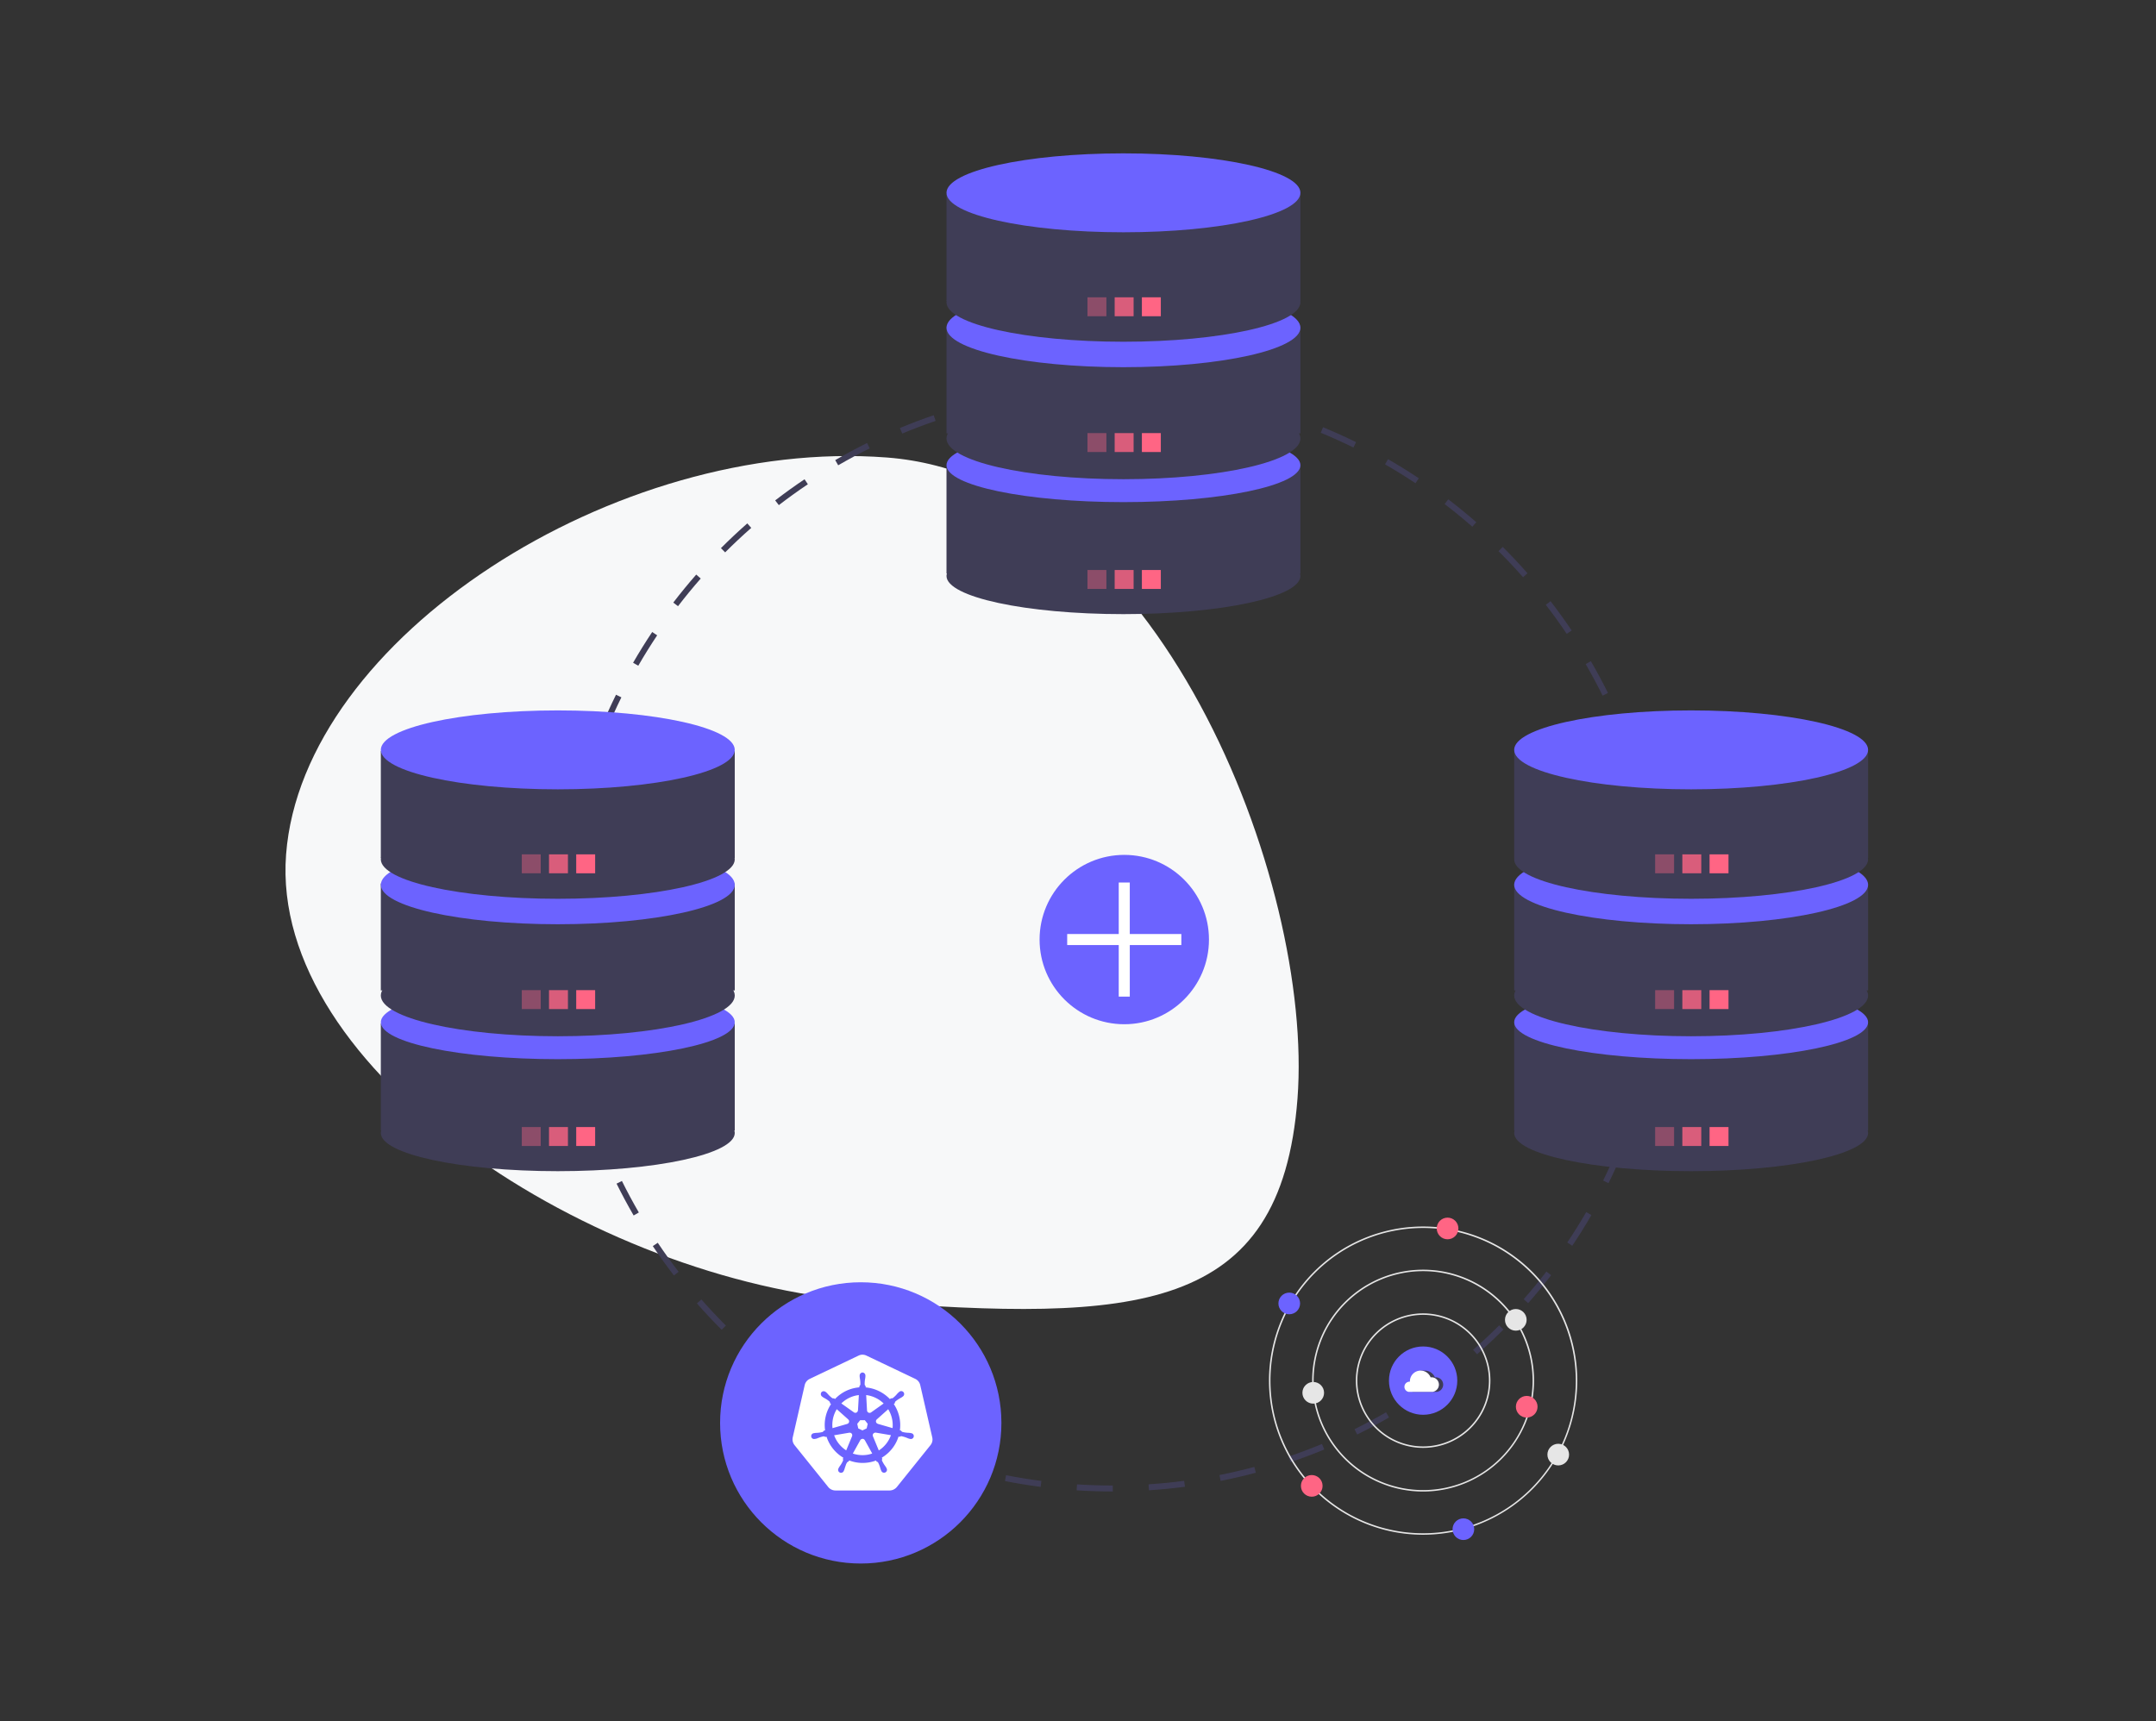<svg xmlns="http://www.w3.org/2000/svg" xmlns:xlink="http://www.w3.org/1999/xlink" width="506" height="404" viewBox="0 0 506 404">
  <rect x="0" y="0" width="506" height="404" fill="#333333" stroke="none"/>
  <defs>
    <clipPath id="clip-云原生的分布式数据库">
      <rect width="506" height="404"/>
    </clipPath>
  </defs>
  <g id="云原生的分布式数据库" clip-path="url(#clip-云原生的分布式数据库)">
    <g id="组_4576" data-name="组 4576" transform="translate(-177.692 2407.438)">
      <path id="路径_13747" data-name="路径 13747" d="M200.258,220.926C136.631,216.084,60.753,166.783,64.616,116.02S141.968,18,205.6,22.843s100.253,99.71,96.39,150.473S263.886,225.768,200.258,220.926Z" transform="translate(180.218 -2322.887)" fill="#f7f8f9"/>
      <path id="路径_13692" data-name="路径 13692" d="M769.888,362.938c-2.806,0-5.629-.09-8.408-.267l.089-1.4c2.753.175,5.549.265,8.311.265h.083v1.4H769.9Zm8.563-.279-.092-1.4c2.783-.182,5.6-.457,8.358-.818l.182,1.391C784.106,362.2,781.264,362.476,778.451,362.66Zm-25.421-.8c-2.8-.363-5.617-.823-8.379-1.367l.271-1.377c2.732.539,5.521.994,8.289,1.352Zm42.247-1.4L795,359.078c2.733-.543,5.486-1.183,8.179-1.9l.363,1.355c-2.723.729-5.5,1.376-8.269,1.924Zm-58.9-1.881c-2.718-.724-5.453-1.55-8.128-2.455l.449-1.329c2.646.895,5.351,1.712,8.039,2.428Zm75.291-2.509-.451-1.329c2.631-.894,5.27-1.889,7.844-2.957l.539,1.3C817,354.153,814.331,355.159,811.67,356.064Zm-91.38-2.936c-2.6-1.077-5.209-2.257-7.744-3.507l.621-1.258c2.507,1.236,5.084,2.4,7.66,3.469Zm107.033-3.561-.622-1.258c2.5-1.236,4.987-2.569,7.4-3.963l.7,1.214C832.366,346.969,829.851,348.317,827.324,349.566Zm-122.272-3.954c-2.442-1.41-4.869-2.921-7.214-4.489l.78-1.166c2.32,1.551,4.721,3.045,7.136,4.44ZM842,341.071l-.781-1.166c2.313-1.548,4.607-3.195,6.82-4.9l.855,1.113C846.658,337.842,844.338,339.506,842,341.071Zm-151.067-4.9c-2.235-1.715-4.444-3.528-6.566-5.388l.925-1.055c2.1,1.84,4.284,3.632,6.5,5.33Zm164.521-5.441-.926-1.054c2.1-1.839,4.157-3.771,6.129-5.743l.992.992C859.656,326.921,857.572,328.874,855.454,330.733Zm-177.287-5.749c-2-1.993-3.95-4.076-5.809-6.192l1.054-.926c1.84,2.093,3.773,4.154,5.747,6.125Zm189.289-6.252-1.055-.926c1.84-2.1,3.635-4.281,5.334-6.492l1.112.855C871.131,314.4,869.316,316.612,867.457,318.731Zm-200.492-6.5c-1.718-2.233-3.385-4.551-4.954-6.891l1.165-.782c1.552,2.315,3.2,4.608,4.9,6.817ZM877.8,305.267l-1.166-.78c1.553-2.32,3.048-4.72,4.445-7.134l1.214.7C880.883,300.5,879.372,302.923,877.8,305.267Zm-220.285-7.119c-1.414-2.439-2.763-4.954-4.011-7.474l1.257-.623c1.235,2.493,2.57,4.981,3.968,7.393Zm228.79-7.584-1.258-.621c1.235-2.5,2.4-5.077,3.474-7.657l1.3.537C888.739,285.432,887.557,288.036,886.308,290.564Zm-236.313-7.609c-1.081-2.6-2.089-5.268-3-7.93l1.328-.452c.9,2.633,1.894,5.272,2.963,7.844Zm242.822-8.091-1.329-.45c.9-2.642,1.714-5.346,2.433-8.038l1.355.362C894.55,269.459,893.722,272.194,892.817,274.864ZM644.527,266.9c-.731-2.722-1.38-5.5-1.931-8.268l1.376-.274c.544,2.734,1.187,5.486,1.91,8.178ZM897.2,258.467l-1.377-.272c.541-2.734,1-5.522,1.359-8.288l1.391.182C898.2,252.884,897.742,255.7,897.2,258.467Zm-255.983-8.209c-.367-2.787-.647-5.629-.833-8.448l1.4-.093c.184,2.788.461,5.6.824,8.357Zm258.178-8.618-1.4-.09c.179-2.772.27-5.6.27-8.394v-.333h1.4v.329C899.664,235.983,899.572,238.837,899.391,241.64ZM641.5,233.323h-1.4v-.172c0-2.764.088-5.562.262-8.311l1.4.088c-.172,2.72-.259,5.488-.259,8.228Zm256.469-8.894c-.186-2.783-.467-5.595-.835-8.356l1.391-.185c.371,2.792.655,5.634.844,8.447Zm-255.407-7.861-1.391-.18c.36-2.8.819-5.615,1.361-8.38l1.377.271C643.371,211.014,642.918,213.8,642.562,216.568Zm253.193-8.779c-.548-2.732-1.193-5.483-1.92-8.175l1.355-.366c.734,2.722,1.387,5.5,1.941,8.266ZM645.8,200.1l-1.356-.36c.724-2.726,1.549-5.461,2.45-8.13l1.329.449C647.328,194.694,646.513,197.4,645.8,200.1Zm245.583-8.514c-.9-2.635-1.9-5.272-2.973-7.84l1.295-.541c1.084,2.6,2.095,5.262,3.006,7.926Zm-240.207-7.4-1.3-.536c1.077-2.607,2.255-5.213,3.5-7.746l1.258.62C653.4,179.024,652.237,181.6,651.173,184.18Zm233.75-8.068c-1.234-2.487-2.572-4.973-3.977-7.388l1.213-.705c1.42,2.442,2.772,4.955,4.021,7.469ZM658.6,169.1l-1.215-.7c1.408-2.441,2.917-4.87,4.484-7.217l1.167.779C661.482,164.285,659.989,166.686,658.6,169.1Zm217.9-7.491c-1.557-2.315-3.208-4.606-4.909-6.81l1.111-.857c1.719,2.228,3.389,4.545,4.963,6.884Zm-208.568-6.481-1.114-.854c1.715-2.238,3.527-4.448,5.384-6.569l1.056.924C671.413,150.729,669.621,152.915,667.924,155.129Zm198.315-6.808c-1.841-2.089-3.776-4.148-5.755-6.118l.991-.994c2,1.992,3.956,4.073,5.816,6.185Zm-187.253-5.829-.993-.991c1.991-2,4.073-3.952,6.188-5.813l.927,1.053C683.015,138.584,680.955,140.518,678.986,142.493Zm175.357-6.021c-2.1-1.838-4.289-3.628-6.5-5.322l.852-1.114c2.237,1.712,4.448,3.522,6.573,5.379ZM691.589,131.4l-.856-1.111c2.231-1.72,4.549-3.388,6.888-4.958l.782,1.165C696.089,128.052,693.8,129.7,691.589,131.4Zm149.416-5.141c-2.321-1.548-4.724-3.038-7.142-4.431l.7-1.216c2.444,1.408,4.874,2.915,7.22,4.48ZM705.52,122.048l-.7-1.213c2.434-1.413,4.947-2.764,7.471-4.016l.623,1.257C710.414,119.314,707.928,120.651,705.52,122.048Zm120.924-4.173c-2.506-1.232-5.084-2.4-7.664-3.459l.534-1.3c2.608,1.075,5.215,2.252,7.748,3.5Zm-105.9-3.278-.54-1.3c2.6-1.083,5.267-2.093,7.928-3l.453,1.328C725.753,112.528,723.115,113.527,720.544,114.6Zm90.359-3.129c-2.642-.89-5.348-1.7-8.042-2.418l.359-1.356c2.725.722,5.46,1.545,8.131,2.445Zm-74.484-2.289-.365-1.355c2.72-.732,5.5-1.384,8.266-1.936l.275,1.376c-2.735.547-5.485,1.191-8.176,1.916Zm58.257-2.012c-2.732-.535-5.521-.986-8.29-1.341l.178-1.391c2.8.359,5.618.815,8.381,1.356Zm-41.8-1.277L752.7,104.5c2.787-.369,5.629-.651,8.448-.839l.093,1.4c-2.788.186-5.6.465-8.357.829Zm25.147-.861c-2.693-.169-5.433-.254-8.145-.254h-.25v-1.4h.247c2.744,0,5.514.086,8.236.257Z" transform="translate(-331.109 -2420.264)" fill="#3f3d56"/>
      <g id="组_4523" data-name="组 4523" transform="translate(347.041 -2106.65)">
        <ellipse id="椭圆_1292" data-name="椭圆 1292" cx="33.012" cy="33.012" rx="33.012" ry="33.012" transform="translate(-0.349 0.213)" fill="#6c63ff"/>
        <g id="kubernetes-icon" transform="translate(16.652 16.739)">
          <path id="减去_1" data-name="减去 1" d="M10.086,31.876a2.177,2.177,0,0,1-1.7-.805l-7.9-9.828C.445,21.19.4,21.132.363,21.071A2.13,2.13,0,0,1,.055,19.4l2.8-12.248a2.156,2.156,0,0,1,1.181-1.47L15.477.226A2.182,2.182,0,0,1,16.321,0H16.4a2.205,2.205,0,0,1,.972.227L28.794,5.67a2.16,2.16,0,0,1,1.181,1.47L32.793,19.4a2.122,2.122,0,0,1-.411,1.833l-7.9,9.83a2.236,2.236,0,0,1-1.7.814H10.086ZM7.99,19.258h0a8.884,8.884,0,0,0,3.942,4.93l-.125.262a.689.689,0,0,1,.061.386,6.631,6.631,0,0,1-.619,1.121,5.707,5.707,0,0,0-.368.547l-.087.185a.686.686,0,1,0,1.235.584l.085-.175a5.732,5.732,0,0,0,.2-.626c.056-.138.1-.28.151-.417a2.572,2.572,0,0,1,.378-.81.553.553,0,0,1,.294-.144l.154-.28a8.849,8.849,0,0,0,6.309.015l.136.262a.536.536,0,0,1,.349.211,6.453,6.453,0,0,1,.468,1.15,5.742,5.742,0,0,0,.2.627l.085.175a.685.685,0,0,0,.568.441.688.688,0,0,0,.651-.306.684.684,0,0,0,.016-.72l-.089-.185a5.749,5.749,0,0,0-.368-.545A7.293,7.293,0,0,1,21,24.86a.535.535,0,0,1,.07-.41,2.327,2.327,0,0,1-.114-.276,8.9,8.9,0,0,0,3.924-4.948l.292.051a.543.543,0,0,1,.367-.142h.016a7.356,7.356,0,0,1,1.193.349,5.186,5.186,0,0,0,.614.236c.027.007.062.014.1.021l.081.017h.013a.686.686,0,1,0,.3-1.331l-.2-.047A5.694,5.694,0,0,0,27,18.328a6.287,6.287,0,0,1-1.225-.2.765.765,0,0,1-.3-.3l-.277-.082A8.87,8.87,0,0,0,23.776,11.6l.242-.224a.545.545,0,0,1,.127-.388,6.493,6.493,0,0,1,1.016-.715,5.73,5.73,0,0,0,.567-.331l.15-.121a.688.688,0,0,0-.363-1.272.682.682,0,0,0-.488.2l-.152.121a5.69,5.69,0,0,0-.449.477,6.46,6.46,0,0,1-.9.845.76.76,0,0,1-.415.045l-.26.185A8.963,8.963,0,0,0,17.174,7.68c0-.073-.007-.174-.011-.241,0-.028,0-.05,0-.064a.535.535,0,0,1-.224-.341A6.421,6.421,0,0,1,17.013,5.8a5.817,5.817,0,0,0,.095-.65V4.94a.719.719,0,0,0-.673-.759l-.009-.005a.728.728,0,0,0-.673.76v.193a5.768,5.768,0,0,0,.095.65,6.426,6.426,0,0,1,.068,1.242.748.748,0,0,1-.224.354l-.016.29a9.011,9.011,0,0,0-1.235.191,8.761,8.761,0,0,0-4.47,2.551l-.247-.175a.528.528,0,0,1-.153.023.535.535,0,0,1-.252-.064A6.421,6.421,0,0,1,8.4,9.359a5.817,5.817,0,0,0-.449-.478L7.8,8.76a.814.814,0,0,0-.475-.179H7.289a.653.653,0,0,0-.51.243.726.726,0,0,0,.168,1.009l.142.113a5.664,5.664,0,0,0,.567.332A5.907,5.907,0,0,1,8.68,11a.76.76,0,0,1,.136.394l.224.205A8.835,8.835,0,0,0,7.646,17.76l-.287.082a.945.945,0,0,1-.294.3,6.422,6.422,0,0,1-1.226.2,5.7,5.7,0,0,0-.657.051L5,18.432H4.98a.686.686,0,1,0,.305,1.331H5.3l.185-.02A5.464,5.464,0,0,0,6.1,19.52a6.423,6.423,0,0,1,1.193-.349.748.748,0,0,1,.392.138l.308-.051Zm8.444,4.324h0a7.059,7.059,0,0,1-2.28-.377L15.9,20.067a.61.61,0,0,1,.513-.3l-.009-.019h.019a.606.606,0,0,1,.533.317h.013L18.707,23.2l-.695.205A7.089,7.089,0,0,1,16.434,23.582Zm3.815-1.1h0l-1.375-3.33a.606.606,0,0,1,.522-.841l0-.016a.7.7,0,0,1,.073,0,.509.509,0,0,1,.066,0l3.559.6a7.015,7.015,0,0,1-2.848,3.586ZM12.6,22.464h0a7.064,7.064,0,0,1-2.831-3.548l3.528-.6a.549.549,0,0,1,.059,0,.564.564,0,0,1,.06,0l.006-.009a.6.6,0,0,1,.545.84v.013l-1.367,3.3Zm3.815-4.688h0l-.99-.475-.233-1.068.684-.854h1.1l.672.854L17.4,17.3l-.988.475Zm-7.03-.53h0a7.041,7.041,0,0,1,1-4.453l2.689,2.4v.015a.6.6,0,0,1-.237,1.036v.01l-3.451.992Zm14.093-.012h0l-3.456-1v-.013a.6.6,0,0,1-.428-.446.609.609,0,0,1,.191-.589L22.453,12.8l0-.008a7.168,7.168,0,0,1,1.029,4.441Zm-5.389-3.577a.6.6,0,0,1-.258-.058.608.608,0,0,1-.345-.538l-.2-3.582a7.109,7.109,0,0,1,4.1,1.975l-2.914,2.07A.6.6,0,0,1,18.088,13.656Zm-3.337-.01a.614.614,0,0,1-.358-.12l-2.941-2.084A7.035,7.035,0,0,1,14.842,9.6a7.274,7.274,0,0,1,.726-.117h0l-.205,3.586h-.016a.622.622,0,0,1-.341.517A.543.543,0,0,1,14.751,13.646Z" transform="translate(-0.001 0.474)" fill="#fff"/>
        </g>
      </g>
      <g id="组_4521" data-name="组 4521" transform="translate(399.83 -2371.438)">
        <g id="组_1275" data-name="组 1275" transform="translate(0 0)">
          <rect id="矩形_2036" data-name="矩形 2036" width="83.063" height="25.098" transform="translate(0 73.502)" fill="#3f3d56"/>
          <ellipse id="椭圆_223" data-name="椭圆 223" cx="41.532" cy="8.665" rx="41.532" ry="8.665" transform="translate(0 64.538)" fill="#6c63ff"/>
          <ellipse id="椭圆_224" data-name="椭圆 224" cx="41.532" cy="8.964" rx="41.532" ry="8.964" transform="translate(0 90.234)" fill="#3f3d56"/>
          <rect id="矩形_2036-2" data-name="矩形 2036" width="83.063" height="25.098" transform="translate(0 40.635)" fill="#3f3d56"/>
          <ellipse id="椭圆_223-2" data-name="椭圆 223" cx="41.532" cy="9.262" rx="41.532" ry="9.262" transform="translate(0 31.672)" fill="#6c63ff"/>
          <ellipse id="椭圆_224-2" data-name="椭圆 224" cx="41.532" cy="9.561" rx="41.532" ry="9.561" transform="translate(0 57.368)" fill="#3f3d56"/>
          <rect id="矩形_2036-3" data-name="矩形 2036" width="83.063" height="25.098" transform="translate(0 9.561)" fill="#3f3d56"/>
          <ellipse id="椭圆_223-3" data-name="椭圆 223" cx="41.532" cy="9.262" rx="41.532" ry="9.262" transform="translate(0)" fill="#6c63ff"/>
          <ellipse id="椭圆_224-3" data-name="椭圆 224" cx="41.532" cy="9.262" rx="41.532" ry="9.262" transform="translate(0 25.696)" fill="#3f3d56"/>
        </g>
        <g id="组_1276" data-name="组 1276" transform="translate(33.082 33.791)">
          <rect id="矩形_2037" data-name="矩形 2037" width="4.443" height="4.443" transform="translate(6.387)" fill="#ff6584" opacity="0.8"/>
          <rect id="矩形_2038" data-name="矩形 2038" width="4.443" height="4.443" transform="translate(12.774)" fill="#ff6584"/>
          <rect id="矩形_2039" data-name="矩形 2039" width="4.443" height="4.443" fill="#ff6584" opacity="0.4"/>
        </g>
        <g id="组_1277" data-name="组 1277" transform="translate(33.082 65.665)">
          <rect id="矩形_2037-2" data-name="矩形 2037" width="4.443" height="4.443" transform="translate(6.387)" fill="#ff6584" opacity="0.8"/>
          <rect id="矩形_2038-2" data-name="矩形 2038" width="4.443" height="4.443" transform="translate(12.774)" fill="#ff6584"/>
          <rect id="矩形_2039-2" data-name="矩形 2039" width="4.443" height="4.443" fill="#ff6584" opacity="0.4"/>
        </g>
        <g id="组_1278" data-name="组 1278" transform="translate(33.082 97.803)">
          <rect id="矩形_2037-3" data-name="矩形 2037" width="4.443" height="4.443" transform="translate(6.387 0)" fill="#ff6584" opacity="0.8"/>
          <rect id="矩形_2038-3" data-name="矩形 2038" width="4.443" height="4.443" transform="translate(12.774 0)" fill="#ff6584"/>
          <rect id="矩形_2039-3" data-name="矩形 2039" width="4.443" height="4.443" transform="translate(0 0)" fill="#ff6584" opacity="0.4"/>
        </g>
      </g>
      <g id="组_4524" data-name="组 4524" transform="translate(267.071 -2240.676)">
        <g id="组_1275-2" data-name="组 1275" transform="translate(0 0)">
          <rect id="矩形_2036-4" data-name="矩形 2036" width="83.063" height="25.098" transform="translate(0 73.502)" fill="#3f3d56"/>
          <ellipse id="椭圆_223-4" data-name="椭圆 223" cx="41.532" cy="8.665" rx="41.532" ry="8.665" transform="translate(0 64.538)" fill="#6c63ff"/>
          <ellipse id="椭圆_224-4" data-name="椭圆 224" cx="41.532" cy="8.964" rx="41.532" ry="8.964" transform="translate(0 90.234)" fill="#3f3d56"/>
          <rect id="矩形_2036-5" data-name="矩形 2036" width="83.063" height="25.098" transform="translate(0 40.635)" fill="#3f3d56"/>
          <ellipse id="椭圆_223-5" data-name="椭圆 223" cx="41.532" cy="9.262" rx="41.532" ry="9.262" transform="translate(0 31.672)" fill="#6c63ff"/>
          <ellipse id="椭圆_224-5" data-name="椭圆 224" cx="41.532" cy="9.561" rx="41.532" ry="9.561" transform="translate(0 57.368)" fill="#3f3d56"/>
          <rect id="矩形_2036-6" data-name="矩形 2036" width="83.063" height="25.098" transform="translate(0 9.561)" fill="#3f3d56"/>
          <ellipse id="椭圆_223-6" data-name="椭圆 223" cx="41.532" cy="9.262" rx="41.532" ry="9.262" transform="translate(0)" fill="#6c63ff"/>
          <ellipse id="椭圆_224-6" data-name="椭圆 224" cx="41.532" cy="9.262" rx="41.532" ry="9.262" transform="translate(0 25.696)" fill="#3f3d56"/>
        </g>
        <g id="组_1276-2" data-name="组 1276" transform="translate(33.082 33.791)">
          <rect id="矩形_2037-4" data-name="矩形 2037" width="4.443" height="4.443" transform="translate(6.387)" fill="#ff6584" opacity="0.8"/>
          <rect id="矩形_2038-4" data-name="矩形 2038" width="4.443" height="4.443" transform="translate(12.774)" fill="#ff6584"/>
          <rect id="矩形_2039-4" data-name="矩形 2039" width="4.443" height="4.443" fill="#ff6584" opacity="0.4"/>
        </g>
        <g id="组_1277-2" data-name="组 1277" transform="translate(33.082 65.665)">
          <rect id="矩形_2037-5" data-name="矩形 2037" width="4.443" height="4.443" transform="translate(6.387)" fill="#ff6584" opacity="0.8"/>
          <rect id="矩形_2038-5" data-name="矩形 2038" width="4.443" height="4.443" transform="translate(12.774)" fill="#ff6584"/>
          <rect id="矩形_2039-5" data-name="矩形 2039" width="4.443" height="4.443" fill="#ff6584" opacity="0.4"/>
        </g>
        <g id="组_1278-2" data-name="组 1278" transform="translate(33.082 97.803)">
          <rect id="矩形_2037-6" data-name="矩形 2037" width="4.443" height="4.443" transform="translate(6.387 0)" fill="#ff6584" opacity="0.8"/>
          <rect id="矩形_2038-6" data-name="矩形 2038" width="4.443" height="4.443" transform="translate(12.774 0)" fill="#ff6584"/>
          <rect id="矩形_2039-6" data-name="矩形 2039" width="4.443" height="4.443" transform="translate(0 0)" fill="#ff6584" opacity="0.4"/>
        </g>
      </g>
      <g id="组_4525" data-name="组 4525" transform="translate(533.06 -2240.676)">
        <g id="组_1275-3" data-name="组 1275" transform="translate(0 0)">
          <rect id="矩形_2036-7" data-name="矩形 2036" width="83.063" height="25.098" transform="translate(0 73.502)" fill="#3f3d56"/>
          <ellipse id="椭圆_223-7" data-name="椭圆 223" cx="41.532" cy="8.665" rx="41.532" ry="8.665" transform="translate(0 64.538)" fill="#6c63ff"/>
          <ellipse id="椭圆_224-7" data-name="椭圆 224" cx="41.532" cy="8.964" rx="41.532" ry="8.964" transform="translate(0 90.234)" fill="#3f3d56"/>
          <rect id="矩形_2036-8" data-name="矩形 2036" width="83.063" height="25.098" transform="translate(0 40.635)" fill="#3f3d56"/>
          <ellipse id="椭圆_223-8" data-name="椭圆 223" cx="41.532" cy="9.262" rx="41.532" ry="9.262" transform="translate(0 31.672)" fill="#6c63ff"/>
          <ellipse id="椭圆_224-8" data-name="椭圆 224" cx="41.532" cy="9.561" rx="41.532" ry="9.561" transform="translate(0 57.368)" fill="#3f3d56"/>
          <rect id="矩形_2036-9" data-name="矩形 2036" width="83.063" height="25.098" transform="translate(0 9.561)" fill="#3f3d56"/>
          <ellipse id="椭圆_223-9" data-name="椭圆 223" cx="41.532" cy="9.262" rx="41.532" ry="9.262" transform="translate(0)" fill="#6c63ff"/>
          <ellipse id="椭圆_224-9" data-name="椭圆 224" cx="41.532" cy="9.262" rx="41.532" ry="9.262" transform="translate(0 25.696)" fill="#3f3d56"/>
        </g>
        <g id="组_1276-3" data-name="组 1276" transform="translate(33.082 33.791)">
          <rect id="矩形_2037-7" data-name="矩形 2037" width="4.443" height="4.443" transform="translate(6.387)" fill="#ff6584" opacity="0.8"/>
          <rect id="矩形_2038-7" data-name="矩形 2038" width="4.443" height="4.443" transform="translate(12.774)" fill="#ff6584"/>
          <rect id="矩形_2039-7" data-name="矩形 2039" width="4.443" height="4.443" fill="#ff6584" opacity="0.4"/>
        </g>
        <g id="组_1277-3" data-name="组 1277" transform="translate(33.082 65.665)">
          <rect id="矩形_2037-8" data-name="矩形 2037" width="4.443" height="4.443" transform="translate(6.387)" fill="#ff6584" opacity="0.8"/>
          <rect id="矩形_2038-8" data-name="矩形 2038" width="4.443" height="4.443" transform="translate(12.774)" fill="#ff6584"/>
          <rect id="矩形_2039-8" data-name="矩形 2039" width="4.443" height="4.443" fill="#ff6584" opacity="0.4"/>
        </g>
        <g id="组_1278-3" data-name="组 1278" transform="translate(33.082 97.803)">
          <rect id="矩形_2037-9" data-name="矩形 2037" width="4.443" height="4.443" transform="translate(6.387 0)" fill="#ff6584" opacity="0.8"/>
          <rect id="矩形_2038-9" data-name="矩形 2038" width="4.443" height="4.443" transform="translate(12.774 0)" fill="#ff6584"/>
          <rect id="矩形_2039-9" data-name="矩形 2039" width="4.443" height="4.443" transform="translate(0 0)" fill="#ff6584" opacity="0.4"/>
        </g>
      </g>
      <g id="组_4527" data-name="组 4527" transform="translate(421.676 -2206.76)">
        <ellipse id="椭圆_1293" data-name="椭圆 1293" cx="19.876" cy="19.876" rx="19.876" ry="19.876" transform="translate(0 0)" fill="#6c63ff"/>
        <path id="路径_13707" data-name="路径 13707" d="M681.31,153.875h-12.1v-12.1H666.62v12.1h-12.1v2.593h12.1v12.1h2.592v-12.1h12.1Z" transform="translate(-648.041 -135.296)" fill="#fff"/>
      </g>
      <g id="组_4528" data-name="组 4528" transform="translate(475.512 -2121.609)">
        <g id="undraw_data_extraction_ih3n" transform="translate(0 0)">
          <path id="路径_13684" data-name="路径 13684" d="M608.539,199.734a36.179,36.179,0,1,1,36.179-36.179A36.22,36.22,0,0,1,608.539,199.734Zm0-72.008a35.829,35.829,0,1,0,35.829,35.829A35.87,35.87,0,0,0,608.539,127.725Z" transform="translate(-572.36 -125.294)" fill="#e6e6e6"/>
          <path id="路径_13685" data-name="路径 13685" d="M656.4,237.459a26.042,26.042,0,1,1,26.042-26.042A26.071,26.071,0,0,1,656.4,237.459Zm0-51.734a25.692,25.692,0,1,0,25.692,25.692A25.721,25.721,0,0,0,656.4,185.725Z" transform="translate(-620.223 -173.157)" fill="#e6e6e6"/>
          <path id="路径_13686" data-name="路径 13686" d="M704.809,275.614a15.79,15.79,0,1,1,15.79-15.79,15.79,15.79,0,0,1-15.79,15.79Zm0-31.23a15.44,15.44,0,1,0,15.44,15.44A15.44,15.44,0,0,0,704.809,244.384Z" transform="translate(-668.63 -221.563)" fill="#e6e6e6"/>
          <ellipse id="椭圆_1278" data-name="椭圆 1278" cx="8.018" cy="8.018" rx="8.018" ry="8.018" transform="translate(28.161 30.243)" fill="#6c63ff"/>
          <ellipse id="椭圆_1279" data-name="椭圆 1279" cx="2.542" cy="2.542" rx="2.542" ry="2.542" transform="translate(39.373 0)" fill="#ff6584"/>
          <ellipse id="椭圆_1280" data-name="椭圆 1280" cx="2.542" cy="2.542" rx="2.542" ry="2.542" transform="translate(7.498 60.426)" fill="#ff6584"/>
          <ellipse id="椭圆_1281" data-name="椭圆 1281" cx="2.542" cy="2.542" rx="2.542" ry="2.542" transform="translate(7.847 38.578)" fill="#e6e6e6"/>
          <ellipse id="椭圆_1282" data-name="椭圆 1282" cx="2.542" cy="2.542" rx="2.542" ry="2.542" transform="translate(55.387 21.45)" fill="#e6e6e6"/>
          <ellipse id="椭圆_1283" data-name="椭圆 1283" cx="2.542" cy="2.542" rx="2.542" ry="2.542" transform="translate(65.349 53.085)" fill="#e6e6e6"/>
          <ellipse id="椭圆_1284" data-name="椭圆 1284" cx="2.542" cy="2.542" rx="2.542" ry="2.542" transform="translate(57.95 41.848)" fill="#ff6584"/>
          <ellipse id="椭圆_1285" data-name="椭圆 1285" cx="2.542" cy="2.542" rx="2.542" ry="2.542" transform="translate(2.218 17.6)" fill="#6c63ff"/>
          <ellipse id="椭圆_1286" data-name="椭圆 1286" cx="2.542" cy="2.542" rx="2.542" ry="2.542" transform="translate(43.088 70.594)" fill="#6c63ff"/>
        </g>
        <g id="组_4526" data-name="组 4526" transform="translate(31.794 35.908)">
          <path id="路径_13622" data-name="路径 13622" d="M2384.646,512.776a1.738,1.738,0,0,0-.2.012.036.036,0,0,1-.037-.022,2.522,2.522,0,0,0-2.332-1.561h-1.006a.036.036,0,0,0-.036.036v.164a.036.036,0,0,1-.021.033,2.522,2.522,0,0,0-1.459,2.288c0,.014,0,.028,0,.041a.036.036,0,0,1-.037.037h-.036a1.207,1.207,0,0,0-.266,2.385h5.714v0a1.717,1.717,0,0,0-.282-3.411Z" transform="translate(-2377.274 -511.205)" fill="#3f3d56"/>
          <path id="路径_13623" data-name="路径 13623" d="M2330.646,512.776a1.744,1.744,0,0,0-.2.012.036.036,0,0,1-.038-.022,2.522,2.522,0,0,0-4.854.961c0,.014,0,.028,0,.041a.036.036,0,0,1-.038.037h-.037a1.207,1.207,0,0,0-.266,2.385h5.714v0a1.717,1.717,0,0,0-.282-3.411Z" transform="translate(-2324.273 -511.205)" fill="#fff"/>
        </g>
      </g>
    </g>
  </g>
</svg>
